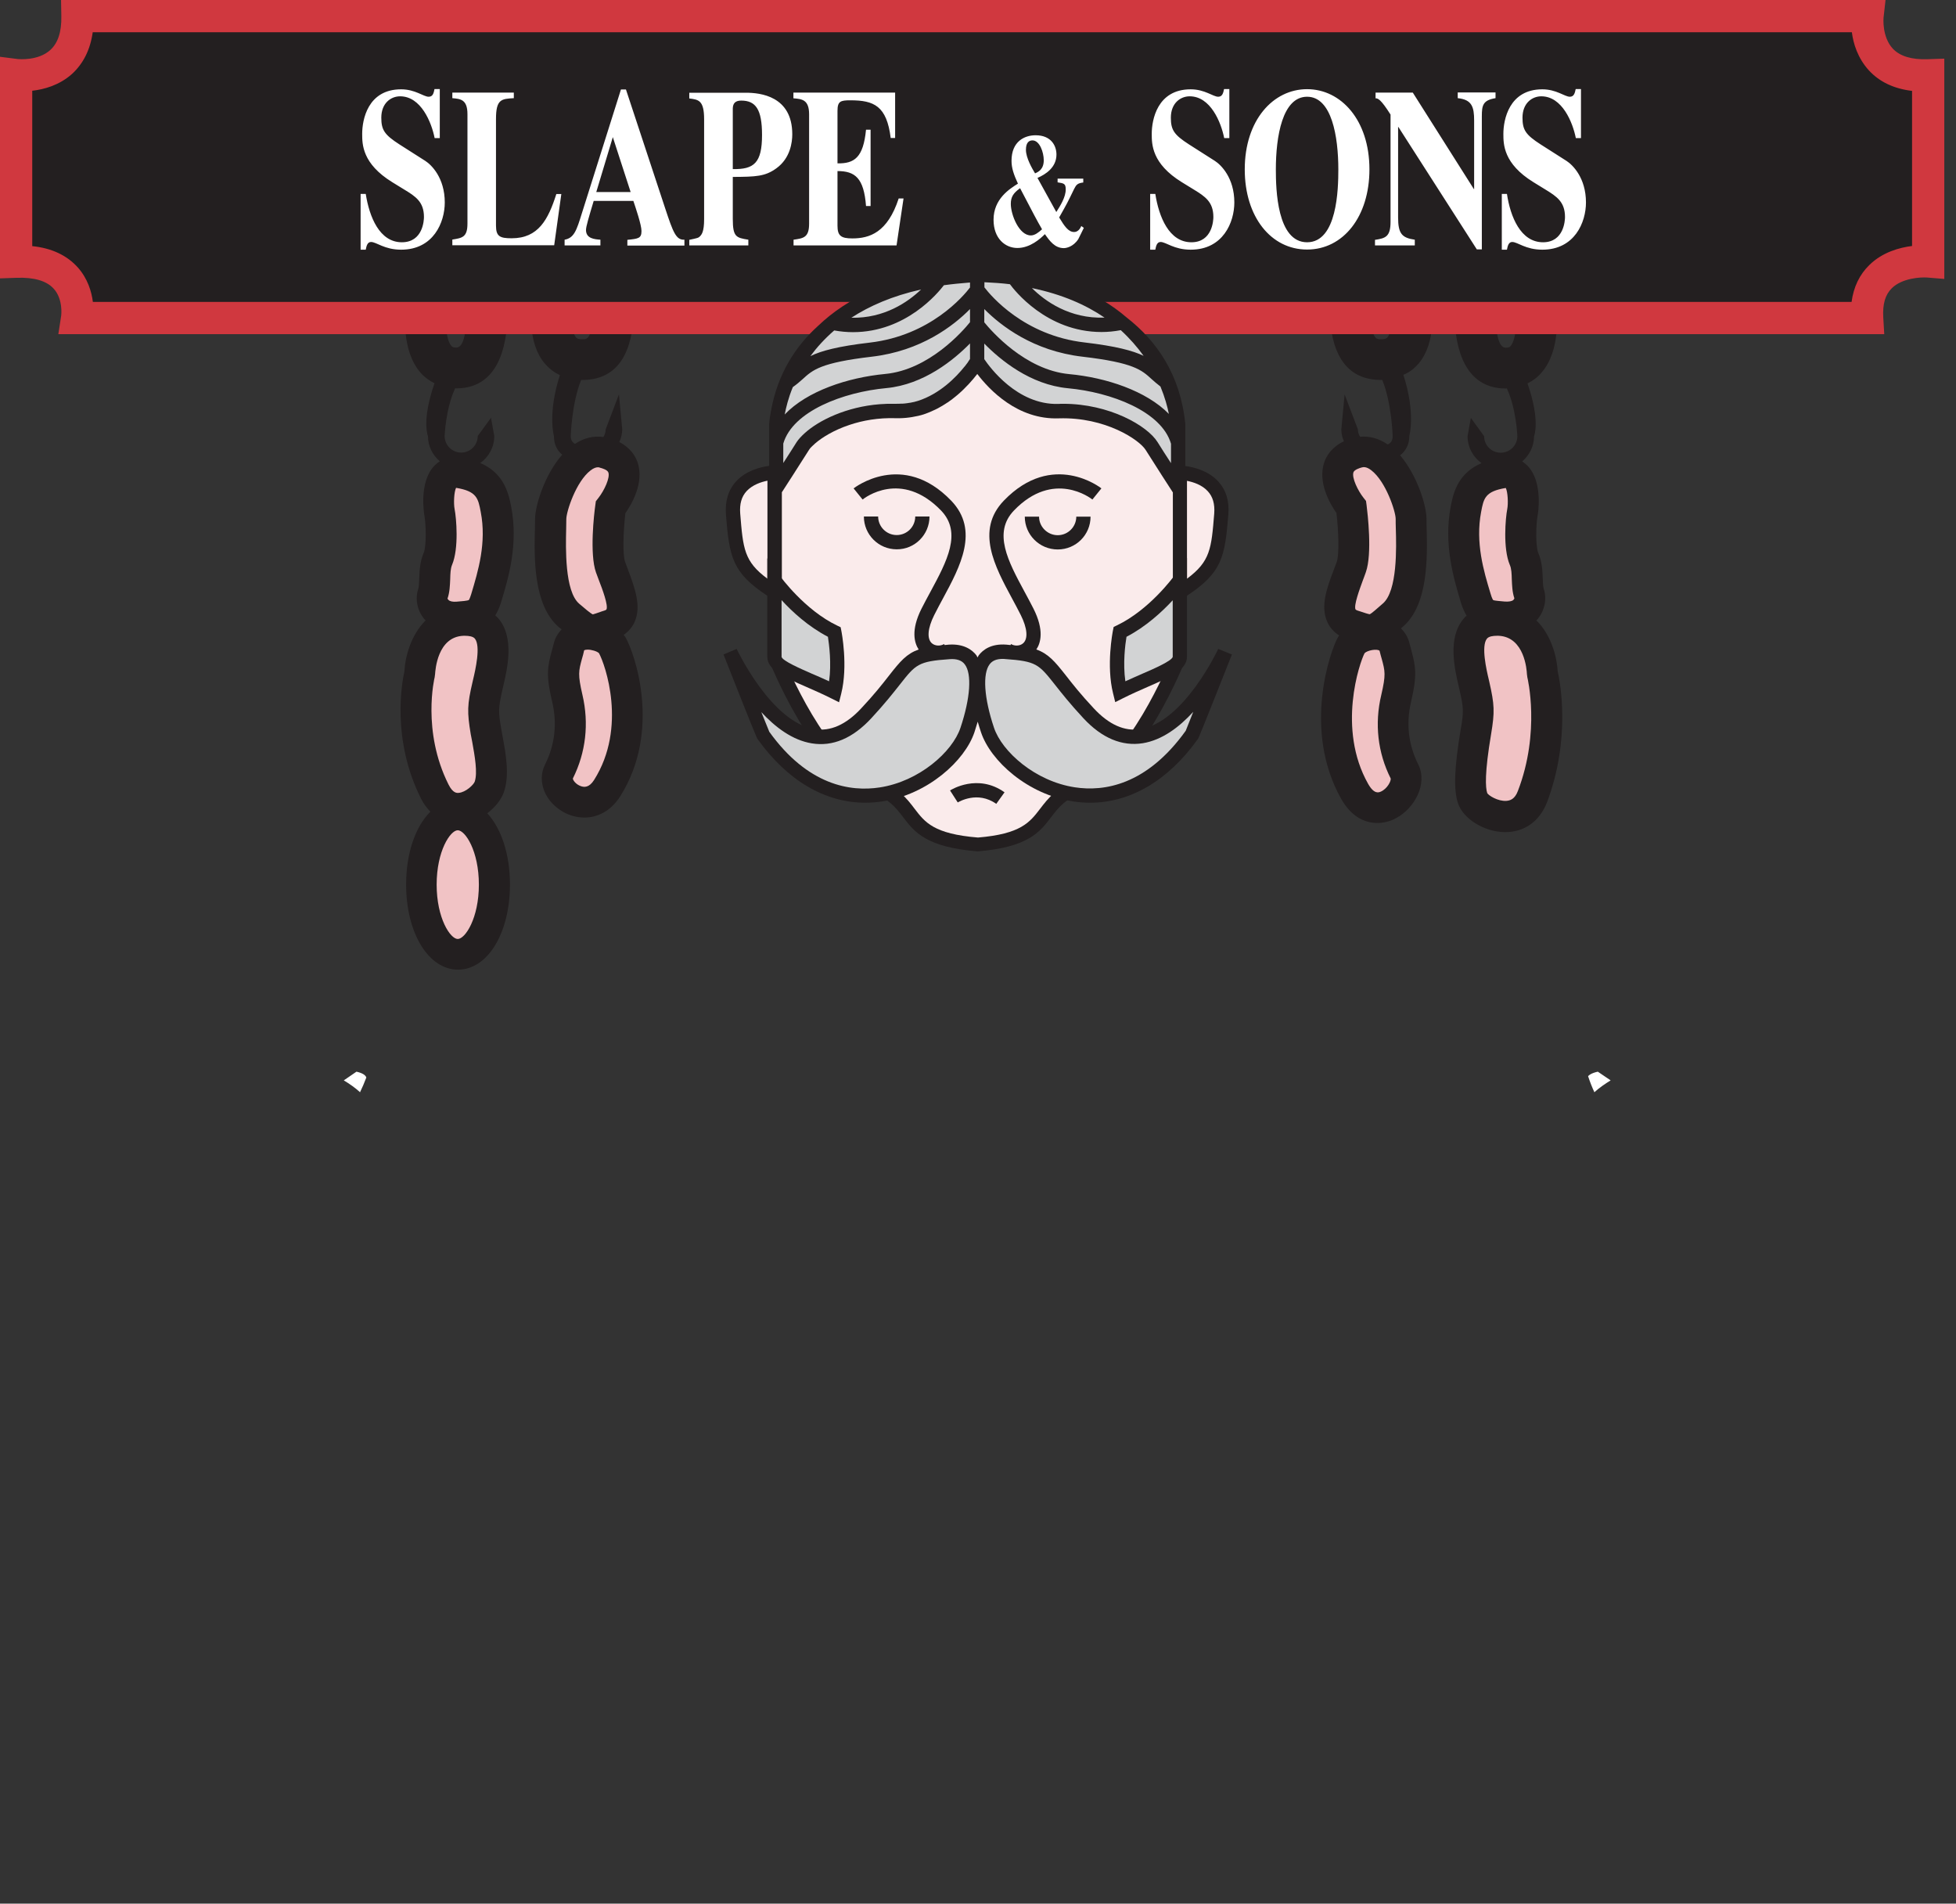 <svg xmlns="http://www.w3.org/2000/svg" viewBox="0 0 137.12 133.42"><rect x="0" y="0" width="137.12" height="133.42" fill="#333333" stroke="none"/><g fill="#231F20"><path d="M35.83 35.48c-.22-1.14-.62-2.36-2.16-3.03.59-.42.98-1.11.98-1.89l-.23-1.28-.93 1.28c0 .64-.52 1.16-1.16 1.16-.64 0-1.16-.52-1.16-1.16 0 0 .07-1.93.74-3.35.03 0 .05.01.07.01 3.34 0 3.54-3.77 3.6-5.02.01-.17.01-.31.03-.4l-2.83-.41c-.02.15-.04.38-.05.66-.08 1.62-.31 2.31-.75 2.31-.24 0-.3-.07-.34-.12-.38-.43-.44-1.7-.34-2.45l-2.83-.39c-.07.51-.36 3.14 1.01 4.72.28.32.61.56.98.74-.92 2.65-.46 3.7-.46 3.7 0 .71.33 1.34.83 1.77-.14.09-.26.19-.38.31-1.11 1.16-.71 3.41-.7 3.49.11.56.16 2.13-.05 2.62-.27.64-.29 1.28-.31 1.79-.01.3-.02.57-.07.74-.23.68-.08 1.48.4 2.08.03.04.08.08.12.12-1.04 1.03-1.44 2.56-1.49 3.58-.17.75-.92 4.76 1.16 8.9.18.37.41.67.66.93-1.04 1.03-1.7 2.89-1.7 5.1 0 3.41 1.57 5.97 3.64 5.97 2.08 0 3.64-2.57 3.64-5.97 0-2.14-.62-3.94-1.59-4.99.58-.44 1.01-1 1.18-1.53.38-1.15.13-2.57-.1-3.82l-.1-.55c-.21-1.23-.22-1.44.1-2.84l.03-.13c.3-1.28.8-3.42-.31-4.76-.07-.08-.15-.16-.24-.24.15-.25.29-.53.4-.9.52-1.71 1.23-4.07.71-6.75zM43.86 44.69c-.04-.07-.09-.13-.14-.19.38-.27.62-.59.74-.85.54-1.13.04-2.44-.43-3.71-.07-.19-.14-.37-.21-.56-.18-.5-.13-2.1.02-3.41.45-.64 1.33-2.16.86-3.55-.15-.46-.51-1.03-1.28-1.44.12-.28.2-.58.2-.89l-.23-2.45-.93 2.45c0 .19-.06.37-.16.54-.68-.1-1.36.06-1.99.48-.18-.1-.3-.26-.3-.55 0 0 .07-2.32.73-3.93h.08c2.22 0 3.43-1.51 3.6-4.48.01-.14.01-.27.03-.35l-2.83-.41c-.02.15-.04.36-.05.6-.1 1.79-.4 1.79-.75 1.79-.32 0-.4-.09-.44-.13-.29-.34-.33-1.28-.25-1.83l-1.41-.22-1.41-.23c-.04.26-.38 2.63.89 4.12.24.28.58.58 1.05.8-.87 2.7-.42 4.26-.42 4.26 0 .59.22 1.02.58 1.32-1.23 1.4-1.9 3.58-1.9 4.5 0 .17-.01.39-.01.63-.05 2.02-.14 5.39 1.67 6.95.07.06.13.1.2.16-.25.27-.45.58-.54.96-.05.19-.1.36-.14.52-.31 1.14-.43 1.72.02 3.6.36 1.53.19 3.01-.5 4.39-.58 1.16-.03 2.59 1.28 3.33.43.24.94.39 1.47.39.9 0 1.84-.42 2.52-1.49 2.91-4.6 1.01-10.03.38-11.12z"/></g><g fill="#231F20"><path d="M99.44 25.49c1.27-1.5.94-3.86.89-4.12l-2.82.45c.08.55.04 1.49-.25 1.83-.04.04-.12.13-.44.13-.35 0-.65 0-.75-1.79-.01-.24-.03-.44-.05-.59l-2.83.4c.01.09.02.21.03.35.17 2.98 1.38 4.48 3.6 4.48h.08c.66 1.61.73 3.93.73 3.93 0 .32-.13.5-.35.59-.61-.42-1.27-.6-1.94-.54-.09-.16-.15-.33-.15-.52l-.93-2.45-.23 2.45c0 .3.07.58.18.84-.84.4-1.22 1-1.38 1.48-.47 1.4.41 2.91.86 3.55.15 1.31.2 2.91.02 3.42-.07.19-.14.37-.21.56-.48 1.27-.97 2.57-.43 3.7.13.28.38.62.81.9-.03.04-.07.08-.09.13-.51.89-2.51 6.45.23 11.32.71 1.25 1.65 1.69 2.53 1.69.48 0 .94-.13 1.32-.34 1.28-.68 2.24-2.4 1.55-3.77-.69-1.38-.86-2.86-.5-4.39.44-1.88.32-2.46.02-3.6-.04-.16-.09-.33-.14-.52-.1-.41-.31-.74-.59-1.02.05-.04.08-.07.13-.11 1.81-1.55 1.72-4.93 1.67-6.95-.01-.24-.01-.46-.01-.63 0-.91-.65-3.03-1.85-4.44.4-.31.65-.76.65-1.38 0 0 .45-1.56-.42-4.26.48-.2.82-.5 1.06-.78zM109.2 47.06c-.06-1.02-.45-2.56-1.5-3.58.04-.04.08-.07.12-.12.47-.6.63-1.4.4-2.08-.05-.16-.06-.44-.07-.73-.02-.52-.04-1.16-.31-1.79-.21-.49-.16-2.06-.05-2.62.01-.04.42-2.32-.7-3.49-.12-.12-.24-.22-.38-.31.5-.43.83-1.06.83-1.77 0 0 .46-1.05-.46-3.7.37-.18.7-.42.98-.75 1.37-1.57 1.09-4.2 1.01-4.71l-2.83.39c.1.73.04 2.01-.34 2.45-.04.05-.1.12-.34.12-.44 0-.66-.69-.75-2.31-.01-.27-.03-.5-.05-.65l-2.83.4c.01.09.02.23.03.4.06 1.24.26 5.02 3.6 5.02.03 0 .05-.01.07-.01.67 1.42.74 3.35.74 3.35 0 .64-.52 1.16-1.17 1.16-.64 0-1.16-.52-1.16-1.16l-.93-1.28-.23 1.28c0 .78.39 1.47.98 1.89-1.55.67-1.95 1.89-2.16 3.03-.51 2.68.2 5.03.73 6.8.11.35.24.62.38.86-.09.08-.17.16-.23.24-1.11 1.34-.61 3.48-.31 4.76l.03.13c.32 1.4.31 1.61.1 2.84-.45 2.69-.51 4.23-.19 5.18.36 1.08 1.81 1.99 3.24 2.02h.08c1.34 0 2.4-.76 2.92-2.09 1.68-4.45.92-8.43.75-9.17z"/></g><path fill="#D0383F" d="M132.09 23.42h-128l.2-1.3s.15-1.14-.52-1.88c-.49-.55-1.36-.81-2.59-.77L0 19.51V3.98l1.26.16c.05 0 1.42.14 2.27-.64.53-.48.79-1.27.77-2.35L4.28 0h127.9l-.14 1.25c0 .01-.12 1.33.65 2.16.5.53 1.32.78 2.44.74l1.17-.04v15.44l-1.22-.1c-.44-.03-1.74.04-2.46.75-.46.45-.65 1.11-.6 2.03l.07 1.19z"/><path fill="#231F20" d="M6.51 21.16H129.8c.14-1.04.55-1.91 1.25-2.59.92-.9 2.11-1.22 2.99-1.33V6.37c-1.26-.15-2.27-.62-3.02-1.43-.79-.86-1.1-1.89-1.2-2.68H6.5c-.17 1.22-.66 2.2-1.46 2.93-.89.79-1.96 1.08-2.78 1.17v10.89c1.37.14 2.44.65 3.2 1.5.69.78.96 1.69 1.05 2.41z"/><path fill="#F1C3C5" d="M31.37 41.96c.01 0 .02.04.07.09.1.1.31.14.56.12.38-.03.77-.06.87-.12 0 0 .05-.05.16-.4.49-1.63 1.09-3.61.67-5.77-.18-.96-.28-1.45-1.73-1.69-.14.29-.18 1.08-.1 1.5.12.61.31 2.74-.18 3.9-.11.26-.12.62-.13 1.01-.02.42-.03.9-.19 1.36zM32.6 44.56h-.11c-1.83.07-1.97 2.42-1.99 2.68l-.03.23c-.01.03-.91 3.76.97 7.51.31.62.59.6.71.59.51-.04 1.06-.58 1.13-.79.21-.63 0-1.8-.17-2.75l-.11-.57c-.26-1.57-.25-2.06.13-3.68l.03-.13c.17-.71.55-2.37.13-2.89-.13-.16-.43-.2-.69-.2zM32.09 58.19c-.52 0-1.48 1.45-1.48 3.81 0 2.36.96 3.81 1.48 3.81s1.48-1.45 1.48-3.81c0-2.37-.96-3.81-1.48-3.81zM41.92 32.75c-.12 0-.29.04-.52.22-1.02.78-1.7 2.89-1.7 3.41 0 .19-.01.42-.01.69-.03 1.31-.11 4.36.91 5.24.36.31.82.7.96.75.05-.01.36-.11.63-.21l.16-.05c.13-.04.16-.08.16-.08.15-.27-.29-1.45-.51-2.01-.07-.2-.15-.4-.22-.59-.46-1.3-.13-4.14-.05-4.69l.04-.3.18-.23c.43-.55.82-1.42.7-1.78-.06-.19-.43-.3-.59-.34-.03-.02-.08-.03-.14-.03zM41.19 45.53c-.1 0-.19.02-.24.05-.05.23-.1.42-.15.58-.24.88-.3 1.11.03 2.54.47 2.01.24 4.04-.67 5.86-.01.1.19.41.56.54.23.08.58.12.93-.44 2.33-3.69.77-8.1.34-8.88-.14-.14-.53-.25-.8-.25zM95.03 42.72s.04.04.16.08l.16.05c.27.09.59.2.68.2.1-.04.55-.43.91-.75 1.03-.88.95-3.94.91-5.25-.01-.26-.01-.5-.01-.68 0-.52-.69-2.63-1.71-3.41-.36-.28-.57-.22-.66-.2-.16.04-.52.16-.59.34-.13.39.32 1.3.7 1.78l.18.23.04.29c.07.56.41 3.4-.05 4.7-.07.19-.14.4-.22.6-.21.58-.65 1.75-.5 2.02-.01 0-.01 0 0 0zM95.66 45.78c-.35.66-1.94 5.29.25 9.16.42.74.74.6.87.55.48-.2.75-.77.71-.93-.91-1.81-1.14-3.84-.66-5.85.33-1.43.27-1.66.03-2.54-.05-.17-.1-.35-.15-.56-.18-.16-.86-.03-1.05.17zM105.56 34.2c-1.46.24-1.55.73-1.73 1.68-.41 2.16.18 4.14.66 5.72.11.38.18.45.19.46.08.04.48.07.8.1.3.02.51-.02.61-.11.05-.05.07-.1.07-.12-.15-.44-.16-.91-.18-1.33-.01-.38-.02-.75-.14-1.01-.49-1.16-.3-3.29-.18-3.9.08-.41.04-1.2-.1-1.49zM104.93 44.56c-.26 0-.56.04-.69.2-.42.51-.04 2.17.13 2.88l.03.13c.37 1.63.39 2.11.13 3.68-.46 2.73-.4 3.76-.27 4.14.09.16.74.58 1.34.54.26-.02.59-.11.81-.7 1.59-4.14.67-7.92.66-7.96l-.03-.23c-.01-.26-.16-2.6-1.99-2.68h-.12z"/><path fill="#231F20" d="M85.4 33.74c-.69-.75-1.71-1-2.31-1.08v-2.71-.26c-.35-3.45-2.02-5.81-4.1-7.43-2.07-1.78-5.19-3.23-9.86-3.47-.37-.03-.59-.04-.61-.04h-.02-.01-.01-.01c-.09 0-.53.02-1.2.1-4.84.46-7.93 2.09-9.9 3.97-1.59 1.43-2.85 3.36-3.32 5.97-.11.57-.13.92-.13.94v2.92c-.6.08-1.62.33-2.31 1.08-.55.6-.79 1.38-.72 2.33.24 2.99.44 4.08 2.91 5.7v4.15l.03.18c.13.33 3.16 8.03 7.06 9.37 1.41.49 1.9 1.13 2.42 1.81.79 1.04 1.61 2.11 5.23 2.4 3.54-.29 4.36-1.36 5.15-2.4.52-.68 1.01-1.33 2.42-1.81 3.9-1.34 6.93-9.05 7.06-9.37l.03-4.33c2.47-1.63 2.67-2.71 2.91-5.7.08-.94-.16-1.72-.71-2.32z"/><path fill="#FAEBEB" d="M53.8 40.56c-1.64-1.21-1.71-2.1-1.91-4.57-.05-.67.09-1.18.45-1.57.41-.44 1.01-.64 1.46-.73v6.87zM82.21 41.62v4.21c-.34.84-3.15 7.58-6.41 8.71-1.7.58-2.33 1.42-2.89 2.15-.72.94-1.34 1.76-4.35 2.01-3.1-.25-3.72-1.07-4.44-2.01-.56-.74-1.19-1.57-2.89-2.15-3.26-1.12-6.08-7.87-6.42-8.71V34.5l.04-.06s1.28-1.98 1.87-2.92c.07-.12.23-.27.41-.43.48-.42 1.31-.94 2.42-1.31.92-.31 2.02-.51 3.25-.47h.01c.32.01.63-.01.93-.05.07-.01.14-.02.2-.03.3-.05.58-.11.85-.2.01 0 .02-.01.02-.01.27-.09.52-.2.77-.32.05-.02.1-.05.14-.07.25-.13.48-.27.7-.42h.01c.23-.16.44-.32.64-.49.02-.01.04-.03.05-.04.61-.52 1.08-1.07 1.39-1.47.83 1.09 2.82 3.22 5.72 3.11 3.27-.1 5.64 1.51 6.08 2.21.58.93 1.87 2.92 1.87 2.92l.04.06v7.11zM85.12 35.99c-.2 2.47-.27 3.35-1.91 4.57V33.7c.45.09 1.05.28 1.46.73.35.38.5.89.45 1.56z"/><path fill="#231F20" d="M85.4 45.48c-.02.05-2.4 5.13-5.45 5.62-1.11.18-2.21-.31-3.27-1.45-.92-.98-1.5-1.72-1.96-2.31-.78-.99-1.23-1.52-2.07-1.82.31-.46.56-1.35-.2-2.86-.2-.39-.41-.79-.63-1.19-1.15-2.13-2.23-4.14-.74-5.69 2.77-2.88 5.39-.86 5.5-.77l.63-.78c-.03-.03-3.42-2.69-6.84.86-2 2.08-.63 4.62.58 6.86.21.39.42.78.61 1.16.46.92.52 1.65.17 1.97-.24.22-.63.2-.85.06l-.04.07c-.1-.01-.19-.02-.3-.03-1.07-.08-1.64.37-1.93.75-.03.04-.05.1-.08.15-.03-.05-.05-.1-.08-.15-.29-.38-.88-.82-1.93-.75-.11.01-.2.02-.3.03l-.04-.07c-.23.14-.61.16-.86-.06-.35-.32-.29-1.05.17-1.97.19-.38.4-.77.61-1.16 1.21-2.24 2.58-4.78.58-6.86-3.42-3.55-6.81-.88-6.84-.86l.63.78c.11-.09 2.7-2.12 5.5.77 1.49 1.55.41 3.56-.74 5.69-.22.4-.43.8-.63 1.19-.76 1.51-.5 2.4-.2 2.86-.84.3-1.29.82-2.07 1.82-.46.59-1.04 1.33-1.96 2.31-1.06 1.14-2.16 1.63-3.27 1.45-3.05-.49-5.43-5.57-5.46-5.62l-.92.39c2.28 5.78 2.34 5.86 2.39 5.93 2.08 2.91 4.73 4.46 7.55 4.46.39 0 .78-.03 1.18-.09 3.2-.48 5.8-2.85 6.47-4.85.07-.22.15-.47.23-.74.08.26.15.52.23.74.67 2.01 3.27 4.37 6.47 4.85.4.06.79.09 1.18.09 2.82 0 5.47-1.55 7.55-4.46.05-.06.1-.15 2.39-5.93l-.96-.39z"/><path fill="#D2D3D4" d="M67.33 51.01c-.56 1.68-2.89 3.76-5.67 4.18-2.03.31-5.02-.13-7.73-3.9-.04-.09-.26-.63-.56-1.38.98 1.06 2.18 1.97 3.54 2.19 1.46.24 2.86-.35 4.16-1.75.94-1.01 1.56-1.8 2.01-2.37 1.11-1.41 1.28-1.63 3.48-1.78.5-.04.86.08 1.07.36.51.66.4 2.36-.3 4.45zM83.12 51.22c-2.75 3.83-5.74 4.27-7.77 3.96-2.78-.42-5.11-2.5-5.67-4.18-.7-2.08-.81-3.79-.3-4.45.19-.25.49-.37.91-.37.05 0 .11 0 .17.01 2.19.15 2.36.37 3.48 1.78.45.57 1.07 1.36 2.01 2.37 1.3 1.4 2.71 1.98 4.16 1.75 1.36-.22 2.56-1.13 3.54-2.2-.3.75-.51 1.27-.53 1.33z"/><path fill="#231F20" d="M66.6 55.4l.54.84c.06-.03 1.38-.84 2.7.1l.58-.81c-1.88-1.34-3.74-.18-3.82-.13zM65.16 36.2h-1c0 .72-.58 1.3-1.3 1.3s-1.3-.59-1.3-1.3h-1c0 1.27 1.03 2.3 2.3 2.3 1.27.01 2.3-1.03 2.3-2.3zM74.15 37.51c-.72 0-1.31-.59-1.31-1.3h-1c0 1.27 1.03 2.3 2.31 2.3s2.3-1.03 2.3-2.3h-1c0 .71-.58 1.3-1.3 1.3zM56.52 48.14c.55.24 1.14.5 1.74.8l.56.28.15-.6c.49-1.95.03-4.31.01-4.41l-.05-.25-.23-.11c-2.29-1.09-3.98-3.43-4-3.45l-.91-1.27v6.91c.01.91 1.15 1.41 2.73 2.1z"/><path fill="#D2D3D4" d="M54.8 42.07c.73.8 1.87 1.85 3.24 2.56.08.53.26 1.87.08 3.12-.41-.19-.82-.37-1.2-.53-.82-.36-2.06-.9-2.13-1.18v-3.97z"/><path fill="#231F20" d="M78.18 49.21l.56-.28c.6-.3 1.19-.56 1.74-.8 1.58-.69 2.73-1.19 2.73-2.1v-6.92l-.91 1.27c-.02.02-1.7 2.35-4 3.45l-.23.11-.05.25c-.02.1-.48 2.46.01 4.41l.15.61z"/><path fill="#D2D3D4" d="M78.97 44.63c1.37-.71 2.51-1.77 3.24-2.56v3.97c-.07.28-1.31.83-2.13 1.18-.38.17-.78.34-1.19.53-.18-1.25-.01-2.59.08-3.12zM67.83 25.42c-.02.03-.05.06-.07.09-.04.05-.08.1-.12.16l-.03.03c-.59.74-1.73 1.91-3.27 2.4-.01 0-.02.01-.04.01-.13.04-.27.08-.41.1-.04.01-.08.02-.12.02-.12.02-.24.04-.36.05-.07.01-.15.01-.23.01-.12.01-.24.01-.37.01-.39-.01-.77 0-1.14.03-2.32.18-4.26 1.12-5.26 2.03-.23.21-.43.42-.56.62-.24.38-.6.95-.94 1.47v-1.36c.66-2.27 4.2-3.61 7.23-3.89 2.63-.25 4.73-1.98 5.86-3.13v1.09c-.03.05-.07.1-.12.18-.02.03-.03.05-.05.08zm-11.56 1.15c.7-.64 1.25-1.15 4.84-1.57 3.46-.4 5.74-2.17 6.89-3.34v.92c-.49.61-2.86 3.34-5.95 3.63-2.63.25-5.48 1.2-7.04 2.84.09-.47.25-1.15.57-1.92.27-.19.5-.39.69-.56zM69 21.66c1.16 1.17 3.43 2.94 6.89 3.34 3.59.42 4.14.93 4.84 1.57.17.16.38.33.62.52.31.75.49 1.42.59 1.92-1.58-1.61-4.39-2.55-6.99-2.79-3.09-.29-5.46-3.03-5.95-3.63v-.93zm11.17 3.28c-.75-.36-1.93-.68-4.15-.94-4.23-.49-6.56-3.27-7.01-3.86v-.36c.62.03 1.23.07 1.79.14.27.37 2.55 3.35 6.42 3.35.43 0 .88-.04 1.35-.13.64.59 1.16 1.19 1.6 1.8zm-7.83-4.75c2.12.44 3.79 1.18 5.09 2.07-2.45.09-4.18-1.16-5.09-2.07zm-7.77.1c-.92.88-2.58 2.03-4.89 1.98 1.26-.82 2.87-1.53 4.89-1.98zm-6.09 2.87c.45.08.89.12 1.31.12 3.73 0 5.98-2.77 6.38-3.29.58-.08 1.19-.14 1.83-.19v.35c-.45.59-2.77 3.36-7.01 3.86-2.25.26-3.43.58-4.18.95.45-.61 1-1.22 1.67-1.8zm22.67 7.83c-.72-1.16-3.39-2.69-6.61-2.69-.12 0-.23 0-.35.01-2.88.08-4.82-2.59-5.19-3.14v-1.09c1.13 1.15 3.22 2.88 5.86 3.13 3.03.28 6.57 1.62 7.23 3.89v1.36c-.34-.52-.7-1.08-.94-1.47z"/><path fill-rule="evenodd" clip-rule="evenodd" fill="#FFF" d="M30.83 9.67V6.24h-.37c-.06.3-.12.54-.41.54-.36 0-.94-.52-1.93-.52-2.35 0-2.73 2.15-2.73 3.12 0 .73 0 2.09 2.11 3.39l.83.51c.81.49 1.39.87 1.39 1.93 0 .21-.06 1.77-1.55 1.77-1.57 0-2.28-1.79-2.53-3.39h-.36v3.91h.36c.05-.25.11-.54.37-.54.38 0 .94.54 2.11.54 2.27 0 3.06-1.92 3.06-3.31 0-1.73-.94-2.64-1.36-2.91L28 10.12c-1.04-.67-1.27-1.01-1.27-1.87 0-1.03.68-1.5 1.32-1.5 1.46 0 2.2 1.82 2.42 2.93h.36zM39.35 13.6H39c-.57 1.79-1.26 3.1-3.13 3.1-.83 0-1.1-.13-1.1-.89V8.34c0-1.39.38-1.41 1.25-1.46v-.39h-4.31v.39c.56.05 1.06.08 1.06 1.12v7.67c0 .96-.37 1.01-1.06 1.12v.4h7.14l.5-3.59zM47.98 16.8c-.59.03-.79-.51-1.35-2.2l-2.75-8.33h-.35l-2.74 8.68c-.37 1.19-.54 1.73-1.21 1.85v.4h2.51v-.4c-.42-.03-1.01-.08-1.01-.68 0-.25.2-.9.54-2.04h2.78c.17.51.57 1.68.57 2.11 0 .52-.22.54-.99.62v.4h4v-.41zm-6.18-3.34l1.16-3.85 1.25 3.85H41.8zM48.33 17.2h4.13v-.4c-.85-.14-1.09-.18-1.09-1.46V12.4c1.63-.01 2.26-.03 3.05-.6.99-.71 1.12-1.84 1.12-2.39 0-2.68-2.25-2.91-3.24-2.91h-3.98v.4c.65.08 1.04.13 1.04 1.46v7c0 .89-.17 1.09-.32 1.23-.09.08-.11.09-.72.22v.39zm3.04-9.6c.01-.35.17-.55.59-.55 1.01 0 1.46.6 1.46 2.41 0 1.96-.56 2.42-2.05 2.39V7.6zM55.63 6.89c.57.05 1.09.08 1.09 1.12v7.66c0 .98-.39 1.03-1.09 1.13v.4h7.22l.49-3.29H63c-.78 2.39-2.04 2.8-3.25 2.8-.8 0-1.04-.19-1.04-.89v-3.83c1.22 0 1.85.47 2 2.45h.32V9.09h-.32c-.19 1.96-.82 2.38-2 2.36V7.77c0-.68.22-.74.9-.74 1.67 0 2.55.4 2.83 2.64h.31V6.49h-7.13v.4zM74.14 12.51v.27c.45.07.57.09.57.5 0 .54-.38 1.14-.66 1.58l-1.32-2.39c.57-.25 1.33-.73 1.33-1.64 0-.6-.36-1.35-1.46-1.35-.78 0-1.69.43-1.69 1.79 0 .5.15.95.45 1.6-.57.36-1.71 1.06-1.71 2.53 0 1.33.83 1.98 1.67 1.98.89 0 1.6-.64 1.93-.97.33.47.69.98 1.33.98.15 0 .65-.08 1.01-.63.02-.02.38-.78.39-.79l-.18-.13c-.1.25-.28.42-.5.42-.41 0-.68-.41-1.05-1.02.57-1.01.57-1.01 1.05-2 .15-.3.24-.4.64-.45v-.27h-1.8zm-3.28 1.78c0-.49.18-.76.65-1.1l.42.8c.35.67.79 1.52 1.12 2.08-.24.22-.51.43-.78.43-.83.01-1.41-1.45-1.41-2.21m1.06-3.79c0-.54.24-.66.46-.66.5 0 .79.83.79 1.39 0 .64-.38.82-.61.92-.2-.33-.64-1.08-.64-1.65M86.18 9.67V6.24h-.37c-.06.3-.13.54-.41.54-.36 0-.94-.52-1.93-.52-2.35 0-2.73 2.15-2.73 3.12 0 .73 0 2.09 2.11 3.39l.83.51c.8.49 1.38.87 1.38 1.93 0 .21-.06 1.77-1.54 1.77-1.57 0-2.28-1.79-2.53-3.39h-.36v3.91h.36c.05-.25.11-.54.37-.54.38 0 .94.54 2.11.54 2.27 0 3.06-1.92 3.06-3.31 0-1.73-.94-2.64-1.36-2.91l-1.82-1.16c-1.04-.67-1.27-1.01-1.27-1.87 0-1.03.68-1.5 1.32-1.5 1.46 0 2.2 1.82 2.42 2.93h.36zM91.63 6.78c1.73 0 2.19 2.79 2.19 5.1 0 1.38-.08 5.1-2.19 5.1s-2.19-3.72-2.19-5.1c0-2.32.46-5.1 2.19-5.1m0-.53c-2.38 0-4.37 2.17-4.37 5.62 0 3.33 1.84 5.62 4.37 5.62 2.53 0 4.37-2.3 4.37-5.62 0-3.45-1.99-5.62-4.37-5.62M96.38 17.2h2.8v-.4c-.91-.13-1.17-.43-1.17-1.57V8.9h.02l5.5 8.58h.35V8.15c0-.76.07-1.13.96-1.27v-.4h-2.65v.4c1 .1 1.15.62 1.15 1.57v4.8h-.02l-4.28-6.76h-2.61v.4c.16 0 .36.05 1.05 1.14v7.51c0 1.05-.35 1.16-1.09 1.27v.39zM110.83 9.67V6.24h-.37c-.06.3-.13.54-.41.54-.36 0-.94-.52-1.93-.52-2.34 0-2.73 2.15-2.73 3.12 0 .73 0 2.09 2.11 3.39l.83.51c.8.49 1.38.87 1.38 1.93 0 .21-.06 1.77-1.54 1.77-1.57 0-2.29-1.79-2.53-3.39h-.36v3.91h.36c.05-.25.11-.54.37-.54.38 0 .94.54 2.11.54 2.27 0 3.06-1.92 3.06-3.31 0-1.73-.94-2.64-1.36-2.91L108 10.12c-1.04-.67-1.27-1.01-1.27-1.87 0-1.03.68-1.5 1.32-1.5 1.46 0 2.2 1.82 2.42 2.93h.36z"/><path fill="#FFF" d="M24.1 75.72c.4.24.8.52 1.14.83.15-.31.31-.68.44-1.03-.05-.16-.25-.31-.69-.41-.2.14-.52.36-.89.61zM112.01 75.11c-.45.1-.64.25-.68.32.13.4.29.8.44 1.12.34-.31.75-.59 1.14-.83-.37-.25-.69-.47-.9-.61z"/></svg>